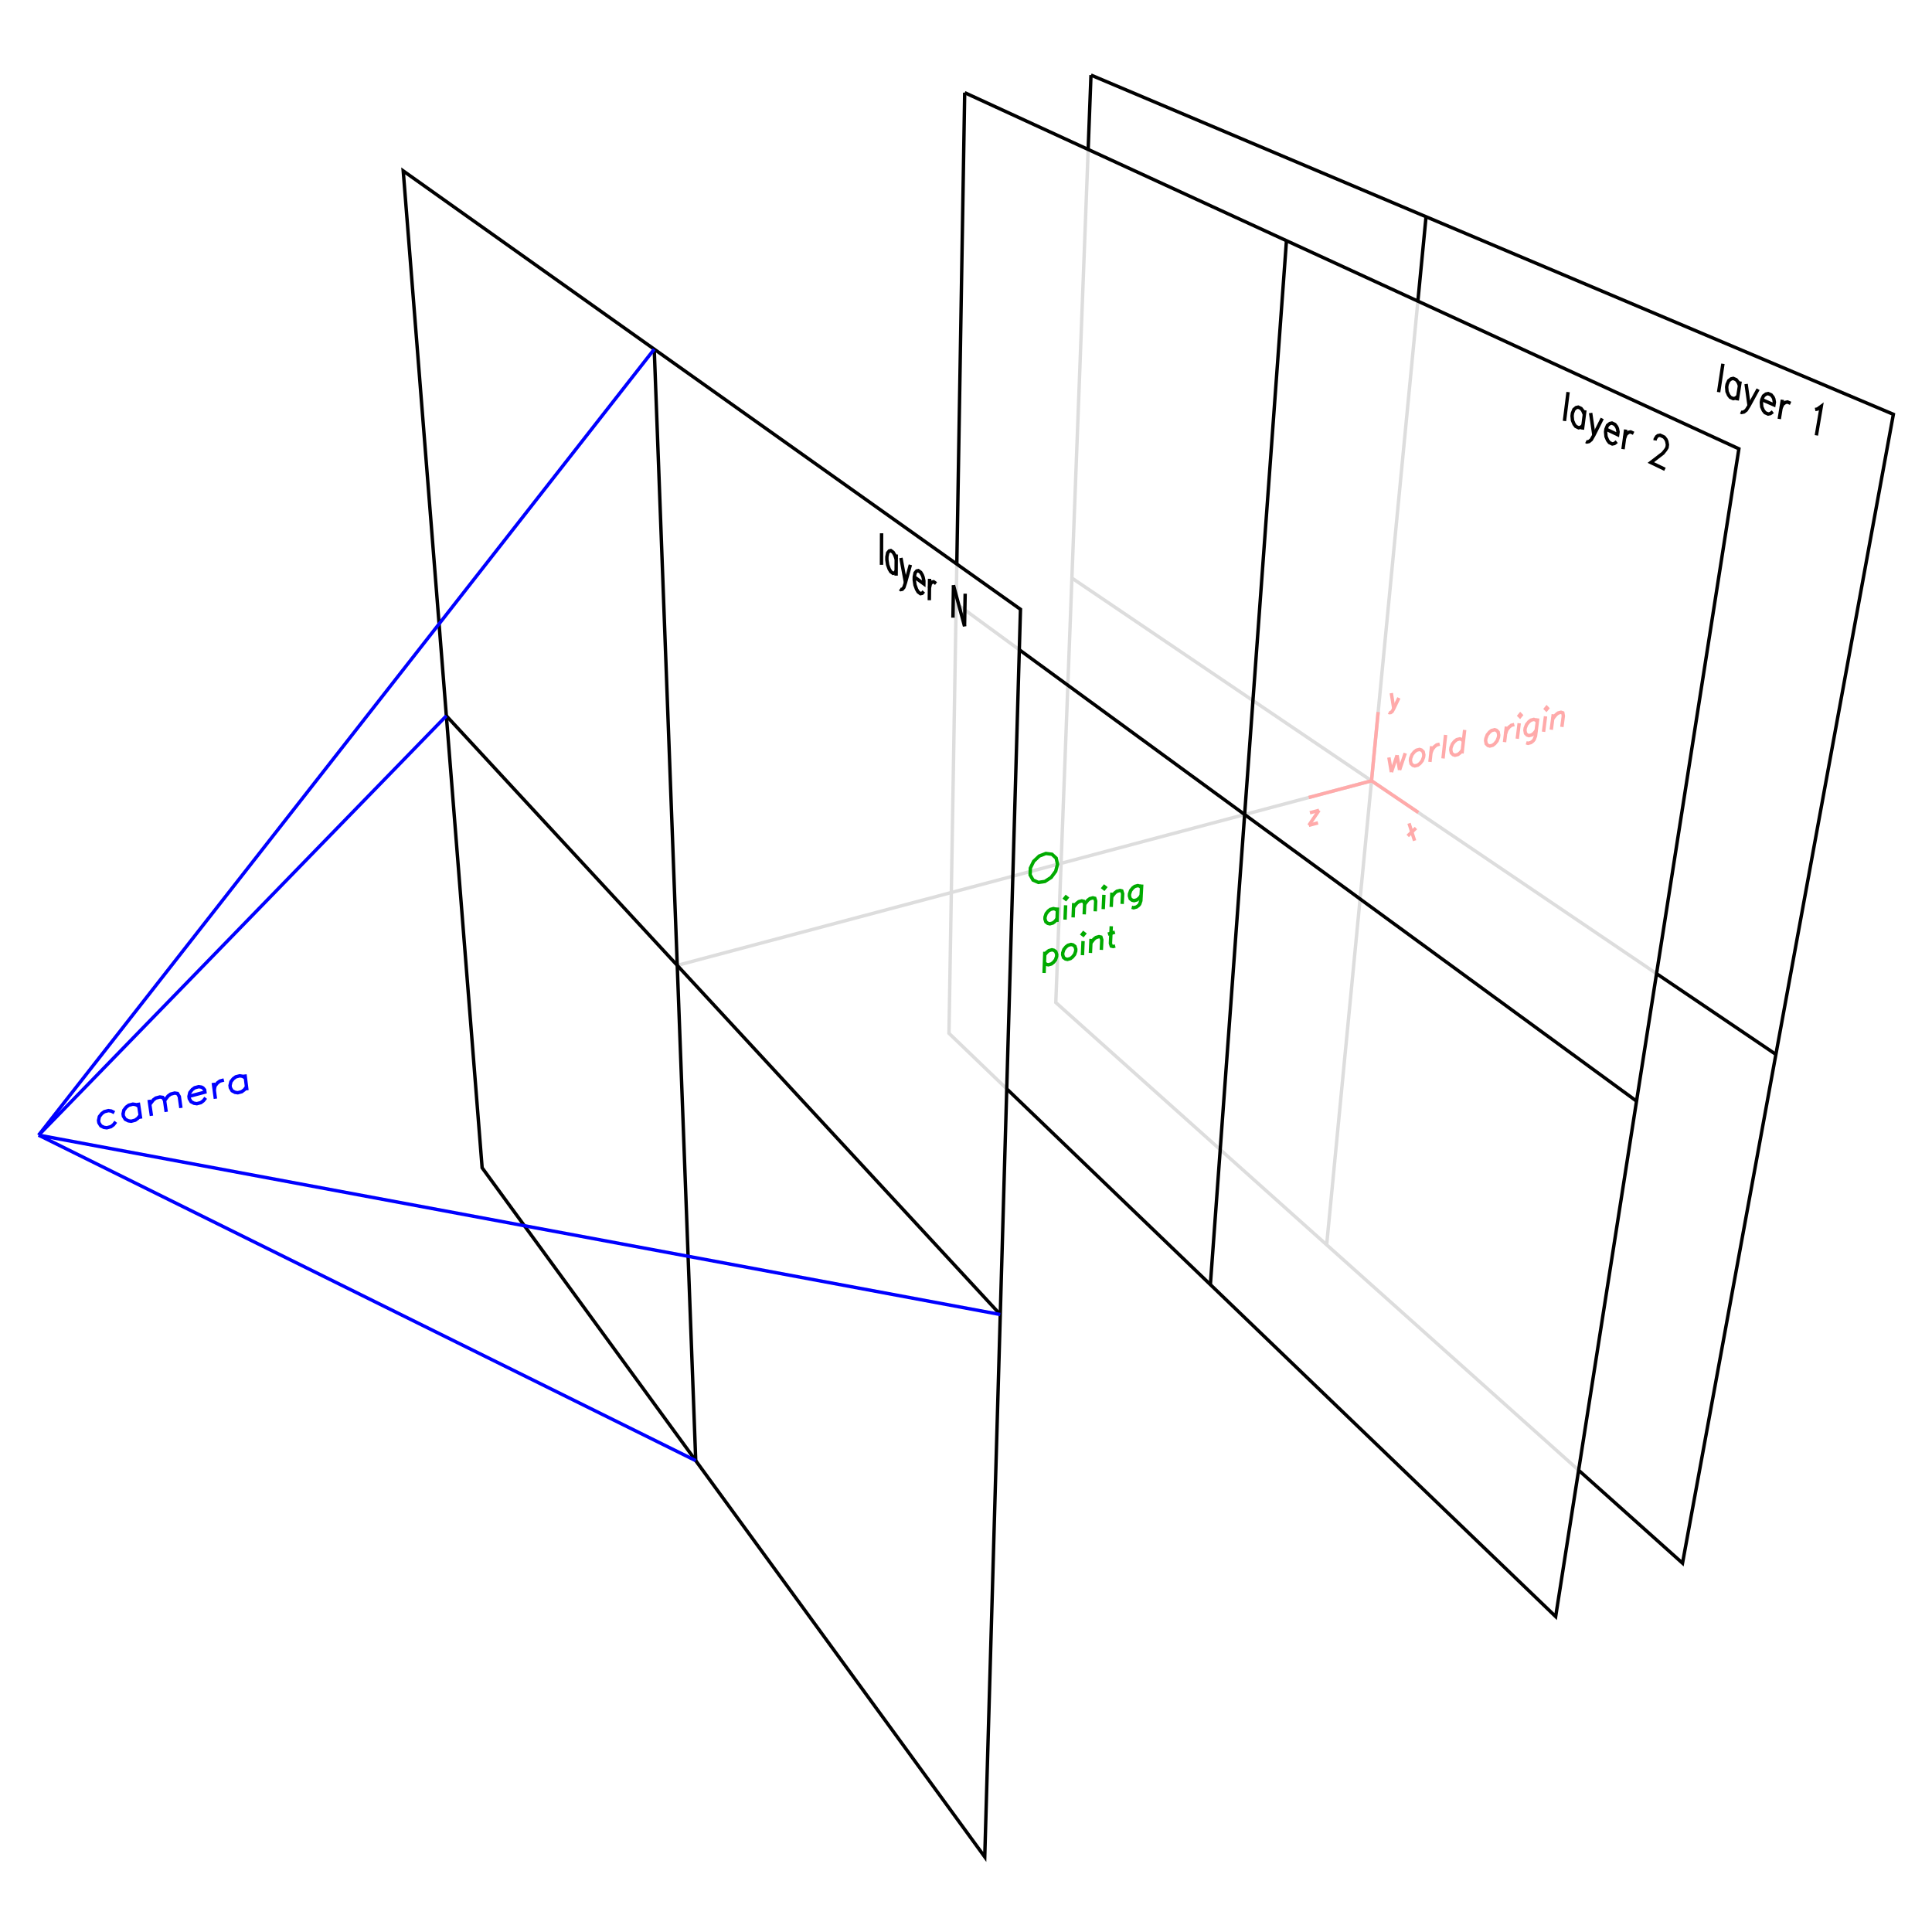 <?xml version="1.0" encoding="utf-8" ?>
<svg xmlns="http://www.w3.org/2000/svg" xmlns:cc="http://creativecommons.org/ns" xmlns:dc="http://purl.org/dc/elements/1.1/" xmlns:ev="http://www.w3.org/2001/xml-events" xmlns:inkscape="http://www.inkscape.org/namespaces/inkscape" xmlns:rdf="http://www.w3.org/1999/02/22-rdf-syntax-ns" xmlns:sodipodi="http://sodipodi.sourceforge.net/DTD/sodipodi-0.dtd" xmlns:xlink="http://www.w3.org/1999/xlink" baseProfile="tiny" height="15.0cm" version="1.2" viewBox="0 0 566.929 566.929" width="15.0cm">
  <defs/>
  <g fill="none" id="layer1" inkscape:groupmode="layer" inkscape:label="1" stroke="#000000" style="display:inline">
    <line x1="320.139" x2="319.311" y1="22.031" y2="43.86"/>
    <polyline points="463.234,431.425 493.721,458.697 555.591,121.575 320.139,22.031"/>
    <line x1="486.098" x2="521.119" y1="285.709" y2="309.405"/>
    <line x1="418.458" x2="416.064" y1="63.598" y2="88.368"/>
    <line x1="505.575" x2="504.312" y1="106.754" y2="115.073"/>
    <line x1="510.634" x2="509.77" y1="111.919" y2="117.487"/>
    <polyline points="510.448,113.115 509.992,112.066 509.474,111.415 508.606,111.038 507.967,111.184 507.268,111.728 506.798,112.793 506.677,113.585 506.783,114.899 507.236,115.944 507.75,116.594 508.614,116.976 509.253,116.835 509.954,116.297"/>
    <line x1="512.381" x2="513.256" y1="112.679" y2="119.028"/>
    <polyline points="515.899,114.208 513.256,119.028 512.423,120.359 511.717,120.893 511.075,121.03 510.785,120.901"/>
    <polyline points="516.989,117.255 520.545,118.812 520.675,118.008 520.507,117.073 520.275,116.541 519.745,115.879 518.854,115.492 518.197,115.636 517.477,116.182 516.989,117.255 516.861,118.056 516.965,119.385 517.426,120.445 517.952,121.105 518.839,121.497 519.496,121.359 520.22,120.82"/>
    <line x1="523.029" x2="522.108" y1="117.307" y2="122.943"/>
    <polyline points="522.633,119.727 523.13,118.648 523.862,118.102 524.53,117.96 525.434,118.352"/>
    <polyline points="532.638,120.169 533.322,120.027 534.455,119.198 532.997,127.758"/>
  </g>
  <g fill="none" id="layer2" inkscape:groupmode="layer" inkscape:label="2" stroke="#dddddd" style="display:inline">
    <line x1="416.064" x2="389.299" y1="88.368" y2="365.285"/>
    <line x1="314.54" x2="486.098" y1="169.632" y2="285.709"/>
    <polyline points="319.311,43.86 309.816,294.183 463.234,431.425"/>
    <line x1="280.575" x2="299.108" y1="177.112" y2="190.665"/>
    <polyline points="280.769,165.531 278.468,303.214 295.419,319.511"/>
    <line x1="198.731" x2="402.46" y1="283.281" y2="229.119"/>
  </g>
  <g fill="none" id="layer3" inkscape:groupmode="layer" inkscape:label="3" stroke="#000000" style="display:inline">
    <line x1="283.081" x2="280.769" y1="27.194" y2="165.531"/>
    <polyline points="295.419,319.511 456.496,474.369 510.262,131.701 283.081,27.194"/>
    <line x1="299.108" x2="480.228" y1="190.665" y2="323.118"/>
    <line x1="377.499" x2="355.174" y1="70.628" y2="376.958"/>
    <line x1="460.137" x2="459.077" y1="115.052" y2="123.531"/>
    <line x1="465.073" x2="464.345" y1="120.39" y2="126.065"/>
    <polyline points="464.917,121.609 464.461,120.531 463.953,119.86 463.115,119.464 462.506,119.606 461.847,120.152 461.416,121.234 461.314,122.042 461.439,123.385 461.891,124.457 462.396,125.127 463.23,125.529 463.839,125.393 464.501,124.852"/>
    <line x1="466.76" x2="467.711" y1="121.187" y2="127.684"/>
    <polyline points="470.157,122.793 467.711,127.684 466.937,129.032 466.271,129.569 465.658,129.701 465.378,129.565"/>
    <polyline points="471.256,125.92 474.69,127.556 474.801,126.736 474.624,125.779 474.391,125.232 473.872,124.549 473.011,124.143 472.384,124.282 471.704,124.83 471.256,125.92 471.148,126.737 471.27,128.096 471.731,129.184 472.247,129.865 473.104,130.277 473.731,130.145 474.414,129.603"/>
    <line x1="477.044" x2="476.262" y1="126.049" y2="131.796"/>
    <polyline points="476.708,128.517 477.166,127.422 477.858,126.873 478.495,126.735 479.368,127.148"/>
    <polyline points="485.656,129.234 485.714,128.818 486.129,128.124 486.485,127.847 487.14,127.709 488.333,128.268 488.871,128.966 489.11,129.525 489.289,130.501 489.169,131.336 488.75,132.029 487.974,132.995 484.422,135.721 488.569,137.715"/>
  </g>
  <g fill="none" id="layer6" inkscape:groupmode="layer" inkscape:label="6" stroke="#ffaaaa" style="display:inline">
    <line x1="402.46" x2="404.411" y1="229.119" y2="208.935"/>
    <line x1="402.46" x2="416.199" y1="229.119" y2="238.415"/>
    <line x1="413.468" x2="415.099" y1="241.599" y2="246.693"/>
    <line x1="415.493" x2="413.08" y1="242.984" y2="245.3"/>
    <line x1="408.269" x2="408.992" y1="203.395" y2="207.926"/>
    <polyline points="410.481,204.796 408.992,207.926 408.516,208.782 408.096,209.092 407.703,209.129 407.52,209.011"/>
    <line x1="402.46" x2="384.042" y1="229.119" y2="234.016"/>
    <line x1="387.075" x2="384.066" y1="237.774" y2="242.182"/>
    <line x1="384.381" x2="387.075" y1="238.497" y2="237.774"/>
    <line x1="384.066" x2="386.755" y1="242.182" y2="241.454"/>
    <line x1="407.558" x2="408.297" y1="222.271" y2="226.577"/>
    <line x1="409.961" x2="408.297" y1="221.64" y2="226.577"/>
    <line x1="409.961" x2="410.69" y1="221.64" y2="225.942"/>
    <line x1="412.357" x2="410.69" y1="221.011" y2="225.942"/>
    <polygon points="415.641,220.148 415.01,220.635 414.346,221.452 413.945,222.519 413.876,223.178 414.072,224.086 414.599,224.586 415.159,224.756 416.05,224.52 416.678,224.035 417.341,223.221 417.742,222.157 417.812,221.499 417.62,220.59 417.095,220.087 416.534,219.913"/>
    <line x1="420.099" x2="419.605" y1="218.977" y2="223.577"/>
    <polyline points="419.887,220.952 420.289,219.887 420.952,219.073 421.58,218.588 422.467,218.355"/>
    <line x1="424.197" x2="423.439" y1="215.661" y2="222.56"/>
    <line x1="429.793" x2="429.012" y1="214.198" y2="221.081"/>
    <polyline points="429.42,217.484 428.908,216.982 428.358,216.808 427.477,217.039 426.853,217.522 426.191,218.333 425.788,219.395 425.715,220.051 425.899,220.955 426.413,221.454 426.963,221.625 427.842,221.392 428.464,220.91 429.123,220.102"/>
    <polygon points="437.7,214.354 437.081,214.833 436.423,215.64 436.017,216.697 435.94,217.35 436.115,218.251 436.619,218.748 437.159,218.92 438.028,218.69 438.645,218.211 439.301,217.408 439.707,216.355 439.785,215.703 439.613,214.8 439.112,214.3 438.571,214.125"/>
    <line x1="442.044" x2="441.492" y1="213.213" y2="217.771"/>
    <polyline points="441.807,215.169 442.214,214.116 442.871,213.312 443.487,212.834 444.352,212.607"/>
    <polygon points="445.785,210.018 446.033,210.27 446.361,209.868 446.114,209.616"/>
    <line x1="445.791" x2="445.229" y1="212.229" y2="216.779"/>
    <polyline points="451.237,210.798 450.579,215.985 450.171,217.029 449.846,217.428 449.235,217.902 448.38,218.13 447.849,217.96"/>
    <polyline points="451.114,211.773 450.625,211.274 450.094,211.099 449.235,211.324 448.621,211.8 447.967,212.602 447.558,213.652 447.477,214.302 447.642,215.2 448.133,215.696 448.664,215.868 449.521,215.641 450.132,215.166 450.784,214.368"/>
    <polygon points="453.527,207.995 453.77,208.246 454.098,207.846 453.854,207.595"/>
    <line x1="453.52" x2="452.938" y1="210.198" y2="214.734"/>
    <line x1="455.796" x2="455.208" y1="209.601" y2="214.132"/>
    <polyline points="455.628,210.898 456.606,209.701 457.216,209.228 458.067,209.004 458.591,209.18 458.746,210.077 458.32,213.306"/>
  </g>
  <g fill="none" id="layer7" inkscape:groupmode="layer" inkscape:label="7" stroke="#00aa00" style="display:inline">
    <polygon points="310.321,253.615 309.928,251.816 308.695,250.671 306.901,250.446 304.957,251.196 303.312,252.751 302.347,254.751 302.284,256.734 303.133,258.243 304.696,258.935 306.614,258.656 308.45,257.473 309.786,255.655"/>
  </g>
  <g fill="none" id="layer8" inkscape:groupmode="layer" inkscape:label="8" stroke="#00aa00" style="display:inline">
    <line x1="310.31" x2="310.151" y1="266.296" y2="270.514"/>
    <polyline points="310.275,267.202 309.701,266.761 309.115,266.622 308.219,266.867 307.61,267.332 306.99,268.1 306.659,269.088 306.638,269.691 306.905,270.513 307.481,270.951 308.066,271.087 308.96,270.841 309.567,270.377 310.185,269.612"/>
    <polygon points="312.478,263.611 312.764,263.833 313.073,263.45 312.787,263.228"/>
    <line x1="312.693" x2="312.528" y1="265.646" y2="269.86"/>
    <line x1="315.07" x2="314.898" y1="264.998" y2="269.208"/>
    <polyline points="315.021,266.203 315.947,265.056 316.552,264.593 317.441,264.351 318.019,264.491 318.276,265.313 318.148,268.314"/>
    <polyline points="318.276,265.313 319.202,264.168 319.805,263.706 320.69,263.464 321.267,263.604 321.521,264.425 321.386,267.423"/>
    <polygon points="323.732,260.554 324.012,260.775 324.321,260.394 324.041,260.173"/>
    <line x1="323.928" x2="323.733" y1="262.581" y2="266.777"/>
    <line x1="326.276" x2="326.075" y1="261.94" y2="266.133"/>
    <polyline points="326.219,263.141 327.14,262.001 327.74,261.541 328.618,261.301 329.187,261.442 329.434,262.261 329.284,265.25"/>
    <polyline points="335.026,259.553 334.769,264.327 334.432,265.299 334.127,265.676 333.532,266.133 332.663,266.373 332.099,266.236"/>
    <polyline points="334.978,260.451 334.43,260.011 333.864,259.87 332.992,260.108 332.394,260.567 331.781,261.324 331.444,262.301 331.413,262.899 331.658,263.715 332.208,264.152 332.773,264.29 333.643,264.051 334.238,263.594 334.849,262.839"/>
    <line x1="306.594" x2="306.374" y1="279.288" y2="285.511"/>
    <polyline points="306.563,280.18 307.178,279.42 307.782,278.957 308.671,278.708 309.253,278.84 309.822,279.268 310.084,280.075 310.062,280.668 309.733,281.639 309.12,282.397 308.519,282.859 307.632,283.109 307.05,282.98 306.479,282.555"/>
    <polygon points="313.401,277.387 312.799,277.848 312.186,278.607 311.856,279.579 311.833,280.171 312.093,280.976 312.659,281.401 313.235,281.531 314.117,281.283 314.716,280.822 315.327,280.067 315.658,279.098 315.682,278.506 315.425,277.7 314.861,277.272 314.284,277.14"/>
    <polygon points="317.607,274.158 317.888,274.374 318.195,273.995 317.914,273.779"/>
    <line x1="317.812" x2="317.635" y1="276.154" y2="280.292"/>
    <line x1="320.156" x2="319.973" y1="275.499" y2="279.634"/>
    <polyline points="320.103,276.683 321.02,275.55 321.618,275.091 322.494,274.846 323.064,274.979 323.314,275.784 323.177,278.731"/>
    <polyline points="326.09,271.798 325.847,276.818 326.095,277.619 326.66,277.75 327.239,277.587"/>
    <line x1="325.117" x2="327.152" y1="274.113" y2="273.545"/>
  </g>
  <g fill="none" id="layer11" inkscape:groupmode="layer" inkscape:label="11" stroke="#000000" style="display:inline">
    <polygon points="118.321,50.151 141.477,342.677 288.966,544.898 299.448,178.798"/>
    <line x1="130.979" x2="293.523" y1="210.055" y2="385.733"/>
    <line x1="191.98" x2="204.157" y1="102.468" y2="428.617"/>
    <line x1="258.693" x2="258.666" y1="156.485" y2="165.739"/>
    <line x1="262.995" x2="262.96" y1="162.721" y2="168.916"/>
    <polyline points="262.987,164.053 262.535,162.832 262.081,162.056 261.399,161.559 260.942,161.671 260.485,162.224 260.254,163.383 260.25,164.264 260.471,165.751 260.92,166.965 261.37,167.739 262.05,168.243 262.507,168.138 262.967,167.592"/>
    <line x1="264.37" x2="265.707" y1="163.723" y2="170.949"/>
    <polyline points="267.142,165.743 265.707,170.949 265.235,172.375 264.77,172.916 264.31,173.015 264.082,172.844"/>
    <polyline points="268.282,169.271 271.09,171.33 271.099,170.434 270.874,169.365 270.643,168.745 270.178,167.954 269.474,167.442 269.002,167.548 268.527,168.102 268.282,169.271 268.274,170.162 268.495,171.669 268.952,172.902 269.414,173.692 270.115,174.21 270.587,174.111 271.066,173.565"/>
    <line x1="272.773" x2="272.699" y1="169.845" y2="176.123"/>
    <polyline points="272.741,172.541 272.994,171.367 273.479,170.814 273.961,170.71 274.676,171.231"/>
    <line x1="279.786" x2="279.632" y1="171.728" y2="181.253"/>
    <line x1="279.786" x2="283.042" y1="171.728" y2="183.776"/>
    <line x1="283.217" x2="283.042" y1="174.208" y2="183.776"/>
  </g>
  <g fill="none" id="layer12" inkscape:groupmode="layer" inkscape:label="12" stroke="#0000ff" style="display:inline">
    <line x1="11.339" x2="293.523" y1="333.101" y2="385.733"/>
    <line x1="11.339" x2="130.979" y1="333.101" y2="210.055"/>
  </g>
  <g fill="none" id="layer13" inkscape:groupmode="layer" inkscape:label="13" stroke="#0000ff" style="display:inline">
    <line x1="11.339" x2="191.98" y1="333.101" y2="102.468"/>
    <line x1="11.339" x2="204.157" y1="333.101" y2="428.617"/>
    <polyline points="33.563,326.491 32.659,326.028 31.807,325.903 30.604,326.221 29.855,326.772 29.158,327.66 28.915,328.779 29.021,329.453 29.58,330.356 30.485,330.814 31.337,330.937 32.535,330.616 33.281,330.067 33.975,329.183"/>
    <line x1="40.581" x2="41.278" y1="323.577" y2="328.279"/>
    <polyline points="40.731,324.587 39.837,324.125 38.991,323.999 37.797,324.315 37.051,324.864 36.356,325.749 36.111,326.865 36.212,327.537 36.763,328.439 37.659,328.897 38.504,329.02 39.693,328.702 40.436,328.156 41.129,327.274"/>
    <line x1="43.754" x2="44.439" y1="322.737" y2="327.434"/>
    <polyline points="43.95,324.082 44.99,322.759 45.732,322.212 46.917,321.899 47.754,322.025 48.292,322.928 48.77,326.276"/>
    <polyline points="48.292,322.928 49.33,321.607 50.07,321.063 51.25,320.75 52.083,320.877 52.616,321.779 53.083,325.123"/>
    <polyline points="55.45,321.72 60.133,320.474 60.043,319.806 59.563,319.24 59.128,319.009 58.302,318.881 57.13,319.192 56.394,319.734 55.703,320.612 55.45,321.72 55.542,322.389 56.071,323.286 56.943,323.745 57.767,323.87 58.935,323.558 59.668,323.017 60.356,322.143"/>
    <line x1="62.589" x2="63.206" y1="317.745" y2="322.416"/>
    <polyline points="62.854,319.751 63.11,318.645 63.798,317.771 64.531,317.23 65.695,316.922"/>
    <line x1="71.879" x2="72.464" y1="315.283" y2="319.941"/>
    <polyline points="72.005,316.284 71.15,315.821 70.336,315.692 69.178,315.999 68.448,316.538 67.76,317.411 67.502,318.514 67.588,319.18 68.103,320.076 68.96,320.534 69.773,320.66 70.927,320.352 71.654,319.814 72.339,318.945"/>
  </g>
</svg>
